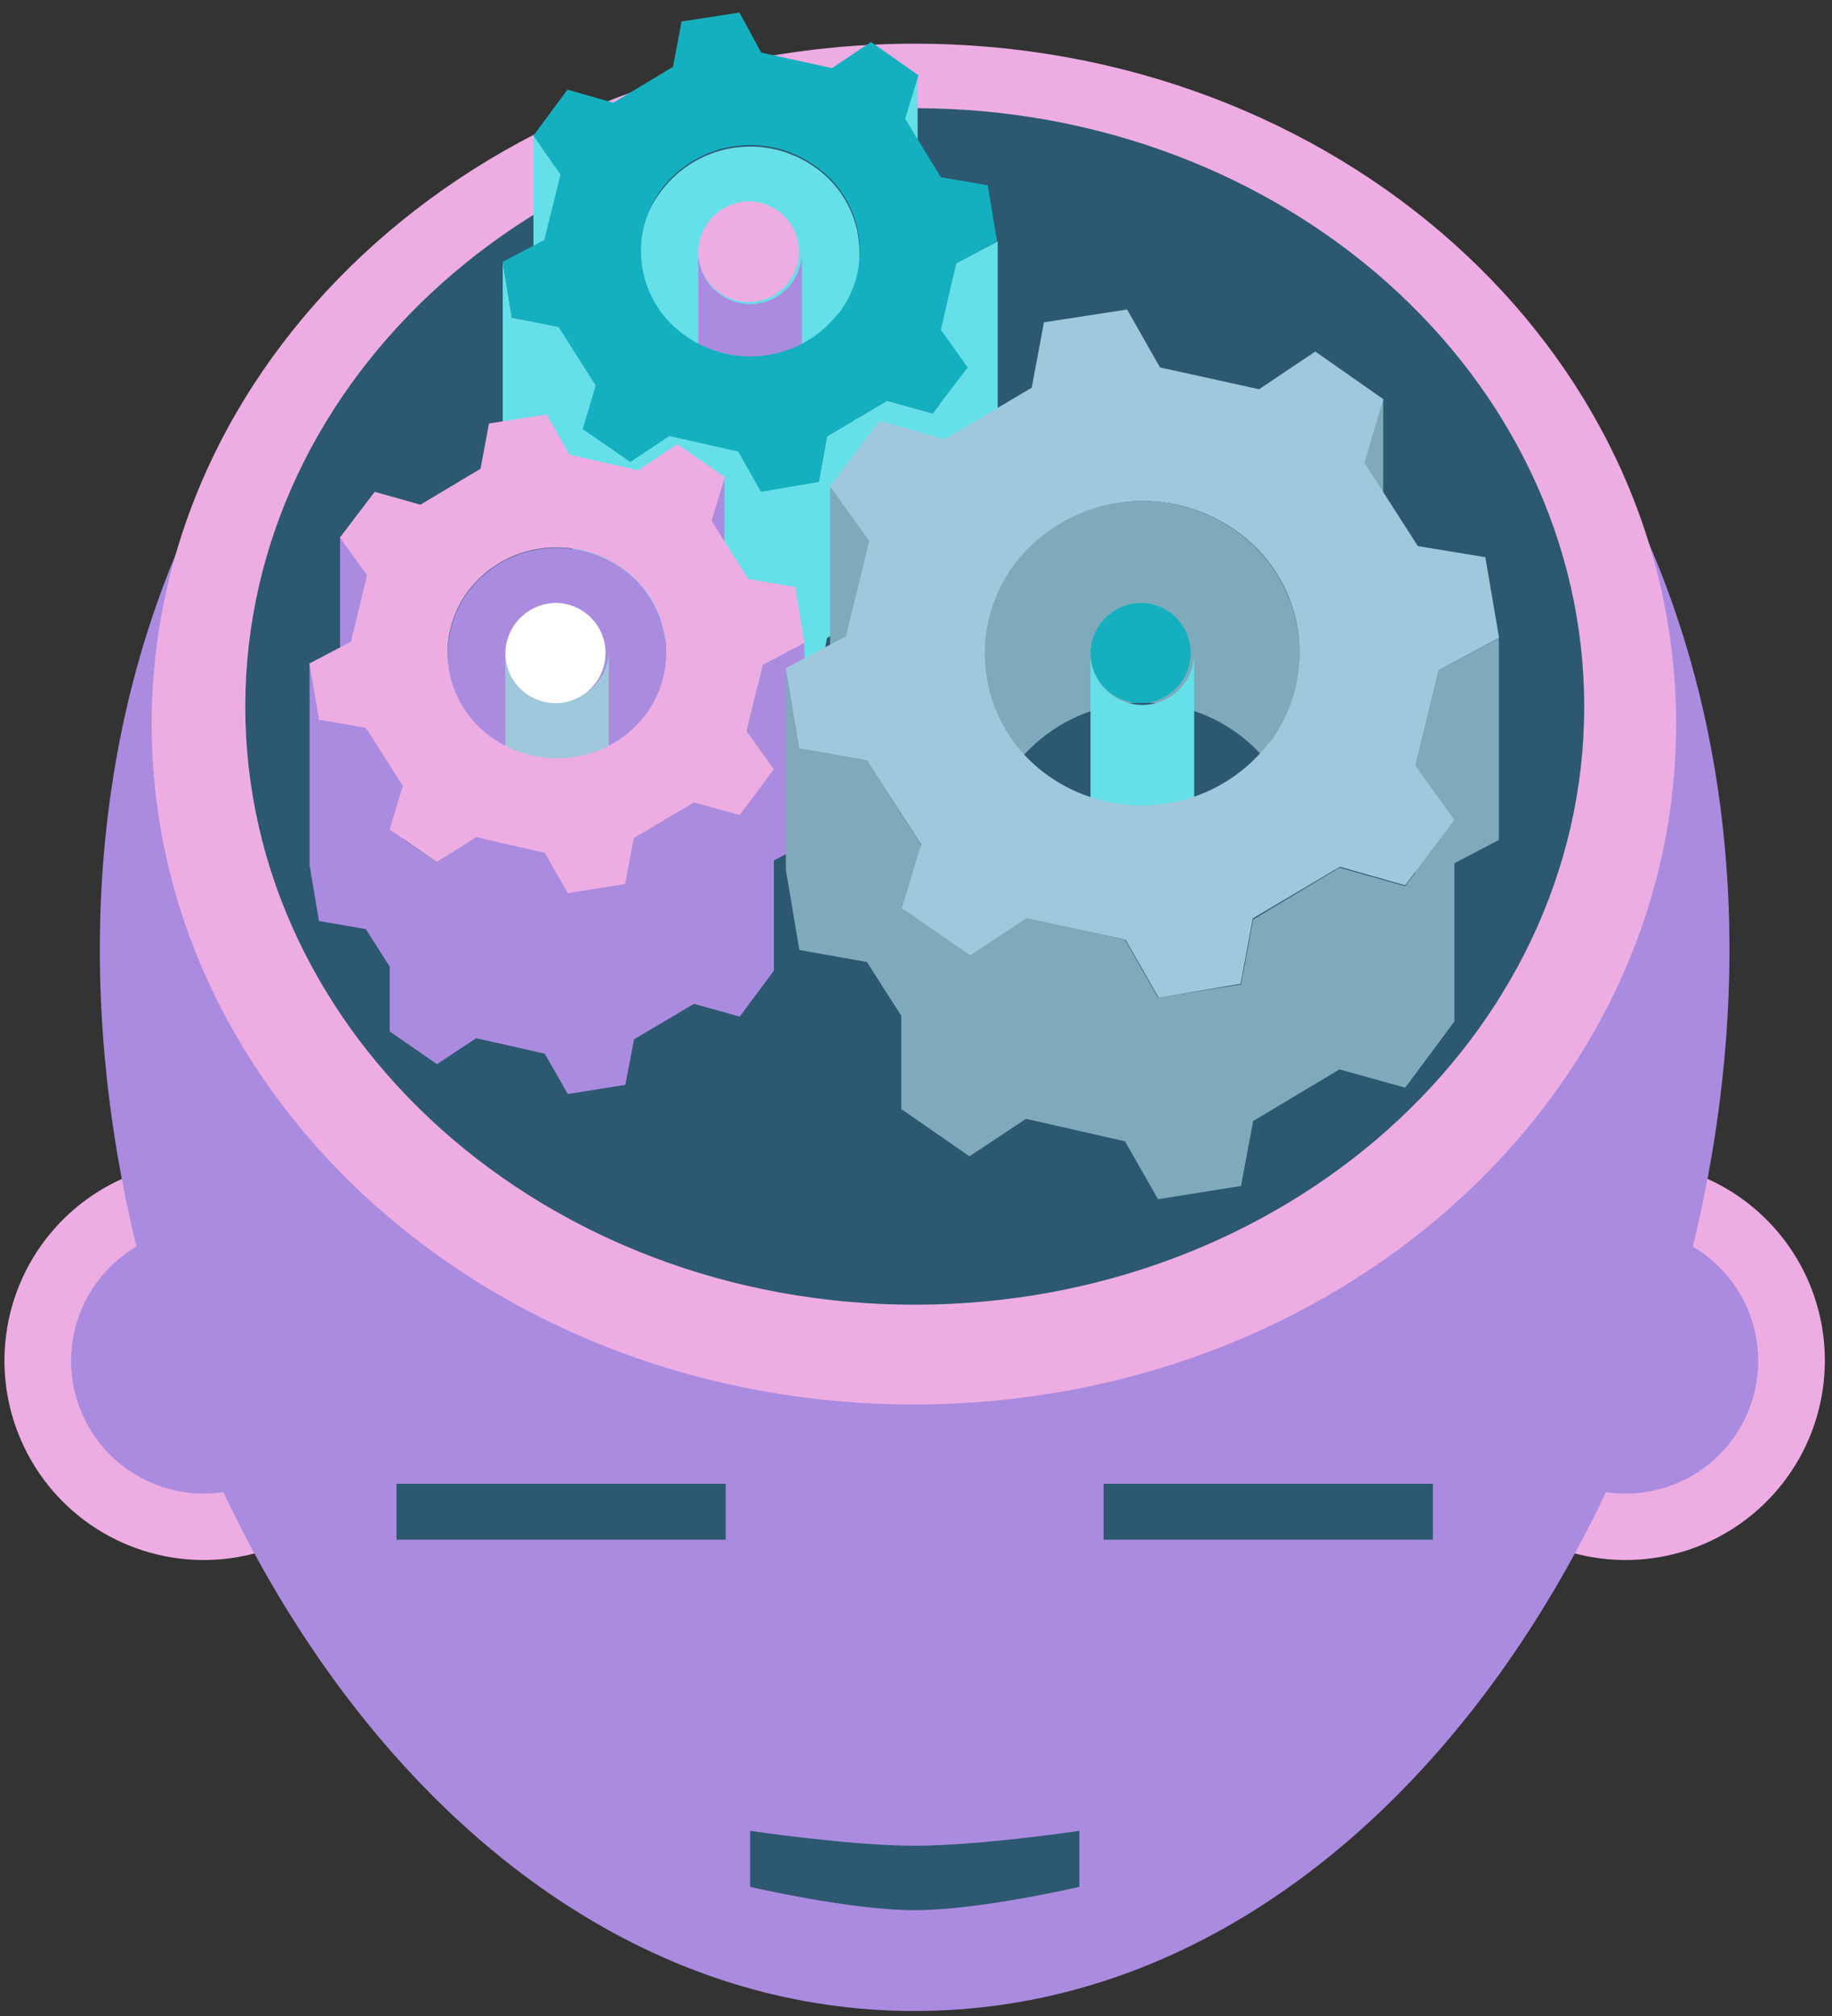 <svg width="100" height="110" viewBox="0 0 100 110" fill="none" xmlns="http://www.w3.org/2000/svg">
<rect x="0" y="0" width="100" height="110" fill="#333333" stroke="none"/>
<path d="M99.609 74.243C99.609 76.395 98.972 78.498 97.776 80.286C96.581 82.075 94.882 83.469 92.895 84.292C90.907 85.116 88.72 85.331 86.61 84.911C84.501 84.492 82.562 83.456 81.041 81.935C79.52 80.413 78.484 78.475 78.064 76.365C77.645 74.255 77.86 72.069 78.683 70.081C79.507 68.094 80.901 66.395 82.689 65.2C84.478 64.004 86.581 63.367 88.732 63.367C90.161 63.365 91.576 63.645 92.897 64.191C94.217 64.737 95.417 65.538 96.427 66.549C97.437 67.559 98.239 68.759 98.785 70.079C99.331 71.4 99.611 72.815 99.609 74.243Z" fill="#EDADE3"/>
<path d="M95.972 74.243C95.974 75.675 95.551 77.076 94.757 78.268C93.963 79.46 92.833 80.39 91.511 80.94C90.188 81.49 88.732 81.635 87.327 81.357C85.922 81.079 84.631 80.39 83.617 79.378C82.604 78.366 81.913 77.076 81.633 75.671C81.352 74.267 81.495 72.811 82.043 71.487C82.59 70.164 83.518 69.032 84.709 68.236C85.9 67.44 87.3 67.015 88.732 67.015C90.65 67.015 92.49 67.776 93.847 69.132C95.204 70.487 95.968 72.325 95.972 74.243Z" fill="#AB8BE0"/>
<path d="M21.997 74.243C21.997 76.395 21.359 78.498 20.164 80.286C18.969 82.075 17.27 83.469 15.283 84.292C13.295 85.116 11.108 85.331 8.998 84.911C6.888 84.492 4.95 83.456 3.429 81.935C1.908 80.413 0.872 78.475 0.452 76.365C0.032 74.255 0.248 72.069 1.071 70.081C1.894 68.094 3.289 66.395 5.077 65.2C6.866 64.004 8.969 63.367 11.12 63.367C14.005 63.367 16.771 64.512 18.811 66.552C20.851 68.592 21.997 71.359 21.997 74.243Z" fill="#EDADE3"/>
<path d="M18.359 74.243C18.362 75.675 17.939 77.076 17.145 78.268C16.351 79.46 15.221 80.39 13.898 80.94C12.576 81.49 11.12 81.635 9.715 81.357C8.31 81.079 7.019 80.39 6.005 79.378C4.991 78.366 4.301 77.076 4.02 75.671C3.74 74.267 3.883 72.811 4.43 71.487C4.978 70.164 5.906 69.032 7.097 68.236C8.287 67.44 9.687 67.015 11.12 67.015C13.038 67.015 14.877 67.776 16.235 69.132C17.592 70.487 18.356 72.325 18.359 74.243Z" fill="#AB8BE0"/>
<path d="M94.403 51.8C94.403 79.533 76.085 109.727 49.92 109.727C23.756 109.727 5.45 79.522 5.45 51.8C5.45 24.079 23.768 3.062 49.92 3.062C76.073 3.062 94.403 24.067 94.403 51.8Z" fill="#AB8BE0"/>
<path d="M39.614 80.96H21.641V84.014H39.614V80.96Z" fill="#2C5871"/>
<path d="M78.213 80.96H60.239V84.014H78.213V80.96Z" fill="#2C5871"/>
<path d="M58.919 102.952V99.897C58.919 99.897 53.453 100.711 49.926 100.711C46.405 100.71 40.946 99.897 40.946 99.897V102.952C40.946 102.952 46.404 104.228 49.926 104.228C53.454 104.228 58.919 102.952 58.919 102.952Z" fill="#2C5871"/>
<path d="M91.491 39.508C91.491 60.014 72.887 76.633 49.885 76.633C26.883 76.633 8.279 59.99 8.279 39.508C8.279 19.026 26.978 2.384 49.932 2.384C72.887 2.384 91.491 19.003 91.491 39.508Z" fill="#EDADE3"/>
<path d="M86.474 38.558C86.474 56.555 70.105 71.189 49.932 71.189C29.759 71.189 13.39 56.555 13.39 38.558C13.39 20.56 29.747 5.903 49.932 5.903C70.117 5.903 86.474 20.525 86.474 38.558Z" fill="#2C5871"/>
<path d="M50.087 4.107V15.103L49.361 17.516V6.509L50.087 4.107Z" fill="#65E0E9"/>
<path d="M46.914 13.76V24.756C46.911 23.832 46.683 22.923 46.25 22.107C45.817 21.291 45.192 20.593 44.429 20.072C43.404 19.368 42.19 18.99 40.946 18.991C40.01 18.977 39.083 19.186 38.242 19.599C37.401 20.012 36.67 20.619 36.108 21.368C35.356 22.33 34.939 23.511 34.919 24.732V13.76C34.937 12.543 35.355 11.365 36.108 10.408C37.055 9.155 38.451 8.317 40.003 8.071C41.554 7.825 43.141 8.19 44.429 9.088C45.193 9.606 45.818 10.302 46.251 11.116C46.684 11.93 46.912 12.838 46.914 13.76Z" fill="#65E0E9"/>
<path d="M43.775 13.76V24.768C43.775 25.518 43.477 26.238 42.946 26.768C42.416 27.299 41.696 27.597 40.946 27.597C40.196 27.597 39.476 27.299 38.945 26.768C38.415 26.238 38.117 25.518 38.117 24.768V13.76C38.117 14.51 38.415 15.23 38.945 15.761C39.476 16.291 40.196 16.589 40.946 16.589C41.696 16.589 42.416 16.291 42.946 15.761C43.477 15.23 43.775 14.51 43.775 13.76Z" fill="#AB8BE0"/>
<path d="M75.502 21.772V32.768L74.468 36.239V25.243L75.502 21.772Z" fill="#7EAABC"/>
<path d="M52.191 14.366L51.311 17.992V22.034L50.907 22.557L48.423 21.867L45.142 23.805L44.69 26.29L41.54 26.789L40.292 24.59L36.523 23.746L34.395 25.16L32.517 23.864V20.964L30.592 17.921V9.469L29.117 7.4V17.552L27.941 17.338L27.441 14.295V25.303L27.941 28.346L30.497 28.786L31.804 30.83V34.373L34.395 36.156L36.523 34.741L40.292 35.585L41.54 37.785L44.69 37.297L45.142 34.813L48.423 32.863L50.907 33.565L52.773 31.056V25.065L54.461 24.162V13.166L52.191 14.366Z" fill="#65E0E9"/>
<path d="M39.542 26.004V37.012L38.817 39.425V28.417L39.542 26.004Z" fill="#AB8BE0"/>
<path d="M47.448 29.511V40.507L45.309 37.535V26.527L47.448 29.511Z" fill="#7EAABC"/>
<path d="M36.368 35.633V46.641C36.364 45.717 36.136 44.809 35.703 43.993C35.27 43.177 34.646 42.478 33.884 41.957C32.592 41.07 31.008 40.712 29.46 40.958C27.912 41.203 26.517 42.033 25.563 43.277C24.84 44.249 24.448 45.429 24.445 46.641V35.633C24.45 34.421 24.841 33.242 25.563 32.269C26.131 31.523 26.864 30.919 27.706 30.506C28.549 30.094 29.475 29.883 30.413 29.891C31.656 29.893 32.87 30.27 33.896 30.973C34.651 31.495 35.27 32.191 35.7 33.002C36.13 33.812 36.36 34.715 36.368 35.633Z" fill="#AB8BE0"/>
<path d="M70.95 35.645V46.653C70.945 45.323 70.618 44.014 69.997 42.838C69.376 41.663 68.479 40.654 67.384 39.901C65.526 38.611 63.242 38.088 61.008 38.44C58.773 38.792 56.761 39.992 55.39 41.791C54.328 43.185 53.748 44.888 53.737 46.641V35.633C53.737 33.884 54.305 32.182 55.354 30.783C56.729 28.989 58.741 27.793 60.974 27.441C63.206 27.089 65.488 27.609 67.348 28.893C68.45 29.643 69.354 30.649 69.981 31.825C70.608 33.001 70.941 34.312 70.95 35.645Z" fill="#7EAABC"/>
<path d="M33.231 35.633V46.641C33.185 47.358 32.867 48.03 32.343 48.522C31.819 49.013 31.127 49.286 30.408 49.286C29.69 49.286 28.998 49.013 28.474 48.522C27.949 48.03 27.631 47.358 27.585 46.641V35.633C27.631 36.35 27.949 37.022 28.474 37.514C28.998 38.005 29.69 38.279 30.408 38.279C31.127 38.279 31.819 38.005 32.343 37.514C32.867 37.022 33.185 36.35 33.231 35.633Z" fill="#9FC8DD"/>
<path d="M65.185 35.633V46.641C65.185 47.391 64.887 48.111 64.356 48.641C63.825 49.172 63.106 49.47 62.356 49.47C61.605 49.47 60.886 49.172 60.355 48.641C59.824 48.111 59.526 47.391 59.526 46.641V35.633C59.526 36.383 59.824 37.103 60.355 37.633C60.886 38.164 61.605 38.462 62.356 38.462C63.106 38.462 63.825 38.164 64.356 37.633C64.887 37.103 65.185 36.383 65.185 35.633Z" fill="#65E0E9"/>
<path d="M43.906 35.062L41.636 36.274L40.756 39.9V43.954L40.376 44.465L37.879 43.775L34.61 45.713L34.135 48.197L30.996 48.697L29.736 46.498L25.992 45.642L23.852 47.056L21.986 45.772V42.86L20.048 39.829V31.365L18.562 29.308V39.448L17.409 39.246L16.898 36.203V47.199L17.409 50.254L19.965 50.694L21.273 52.738V56.281L23.852 58.064L25.992 56.649L29.736 57.493L30.996 59.693L34.135 59.193L34.61 56.709L37.879 54.771L40.376 55.472L42.242 52.964V46.949L43.906 46.07V35.062Z" fill="#AB8BE0"/>
<path d="M81.815 34.825L78.534 36.56L77.262 41.767V47.603L76.704 48.352L73.114 47.342L68.406 50.171L67.741 53.714L63.212 54.439L61.405 51.277L56.008 50.052L52.917 52.097L50.242 50.23V46.034L47.318 41.493L43.633 40.84L42.896 36.453V47.461L43.633 51.835L47.318 52.489L49.196 55.425V60.513L52.917 63.093L56.008 61.048L61.405 62.273L63.212 65.434L67.741 64.709L68.406 61.167L73.114 58.35L76.704 59.348L79.39 55.734V47.104L81.815 45.832V34.825Z" fill="#7EAABC"/>
<path d="M30.402 32.898C30.939 32.915 31.459 33.089 31.898 33.399C32.337 33.709 32.674 34.142 32.868 34.643C33.062 35.143 33.105 35.69 32.99 36.215C32.875 36.74 32.609 37.219 32.223 37.593C31.838 37.967 31.351 38.22 30.823 38.319C30.295 38.417 29.749 38.359 29.254 38.15C28.76 37.94 28.337 37.59 28.041 37.142C27.744 36.695 27.585 36.17 27.585 35.633C27.598 34.897 27.901 34.196 28.429 33.684C28.957 33.171 29.666 32.889 30.402 32.898Z" fill="white"/>
<path d="M40.946 10.99C41.484 11.007 42.006 11.181 42.446 11.491C42.886 11.802 43.225 12.235 43.42 12.736C43.616 13.238 43.66 13.786 43.547 14.313C43.434 14.839 43.168 15.321 42.784 15.697C42.399 16.074 41.912 16.329 41.383 16.431C40.854 16.533 40.307 16.478 39.81 16.271C39.312 16.065 38.887 15.717 38.586 15.27C38.285 14.824 38.122 14.299 38.117 13.76C38.118 13.392 38.193 13.027 38.336 12.688C38.48 12.349 38.689 12.042 38.952 11.784C39.216 11.526 39.527 11.323 39.87 11.187C40.212 11.051 40.578 10.984 40.946 10.99Z" fill="#EDADE3"/>
<path d="M52.191 14.367L51.359 17.992L52.821 20.049L50.907 22.557L48.423 21.868L45.142 23.805L44.69 26.29L41.54 26.837L40.292 24.637L36.535 23.793L34.407 25.208L31.804 23.413L32.517 21.035L30.497 17.85L27.941 17.327L27.441 14.284L29.712 13.095L30.592 9.529L29.117 7.401L30.972 4.892L33.48 5.606L36.737 3.644L37.201 1.172L40.363 0.684L41.552 2.872L45.415 3.716L47.543 2.289L50.134 4.108L49.409 6.485L51.359 9.671L53.915 10.111L54.426 13.166L52.191 14.367ZM45.784 17.101C46.249 16.489 46.584 15.788 46.769 15.041C46.953 14.295 46.982 13.519 46.855 12.76C46.728 12.002 46.448 11.278 46.03 10.632C45.613 9.986 45.068 9.433 44.428 9.005C43.14 8.107 41.553 7.742 40.002 7.988C38.45 8.234 37.054 9.072 36.107 10.325C35.651 10.935 35.323 11.633 35.144 12.374C34.965 13.115 34.938 13.885 35.066 14.636C35.194 15.388 35.474 16.106 35.888 16.746C36.302 17.386 36.841 17.936 37.474 18.361C38.763 19.255 40.347 19.618 41.897 19.375C43.447 19.131 44.843 18.3 45.795 17.053L45.784 17.101Z" fill="#14B0BF"/>
<path d="M78.534 36.56L77.262 41.779L79.39 44.739L76.704 48.305L73.138 47.295L68.383 50.112L67.717 53.678L63.247 54.439L61.44 51.277L56.043 50.088L52.953 52.133L49.232 49.553L50.278 46.07L47.318 41.494L43.633 40.84L42.896 36.453L46.177 34.718L47.449 29.511L45.309 26.527L47.996 22.961L51.562 23.972L56.317 21.154L56.983 17.588L61.523 16.887L63.319 20.049L68.727 21.238L71.794 19.181L75.515 21.784L74.481 25.255L77.393 29.796L81.078 30.403L81.827 34.801L78.534 36.56ZM69.334 40.483C69.99 39.602 70.461 38.597 70.718 37.529C70.975 36.461 71.013 35.352 70.83 34.269C70.647 33.186 70.246 32.151 69.651 31.227C69.057 30.303 68.282 29.509 67.372 28.893C65.512 27.609 63.23 27.089 60.997 27.441C58.765 27.793 56.753 28.989 55.378 30.783C54.719 31.663 54.246 32.667 53.986 33.734C53.726 34.802 53.684 35.911 53.864 36.995C54.044 38.079 54.442 39.115 55.033 40.042C55.624 40.968 56.396 41.765 57.303 42.385C58.774 43.401 60.52 43.945 62.308 43.942C63.662 43.949 64.999 43.64 66.212 43.04C67.426 42.439 68.482 41.564 69.298 40.483H69.334Z" fill="#9FC8DD"/>
<path d="M62.354 32.899C62.89 32.918 63.409 33.094 63.846 33.405C64.283 33.717 64.619 34.15 64.811 34.651C65.004 35.152 65.044 35.699 64.928 36.222C64.812 36.746 64.545 37.225 64.159 37.598C63.773 37.971 63.286 38.222 62.758 38.32C62.231 38.418 61.686 38.358 61.192 38.149C60.698 37.939 60.276 37.589 59.98 37.142C59.684 36.694 59.525 36.17 59.525 35.633C59.531 35.268 59.609 34.907 59.755 34.572C59.9 34.237 60.11 33.934 60.373 33.68C60.636 33.426 60.946 33.227 61.286 33.093C61.626 32.959 61.989 32.893 62.354 32.899Z" fill="#14B0BF"/>
<path d="M41.635 36.275L40.756 39.913L42.242 41.969L40.375 44.477L37.879 43.788L34.61 45.725L34.134 48.234L30.996 48.733L29.736 46.534L25.991 45.678L23.852 47.045L21.272 45.262L21.985 42.885L19.965 39.711L17.409 39.271L16.886 36.204L19.156 35.015L20.036 31.389L18.55 29.333L20.452 26.837L22.948 27.538L26.229 25.576L26.693 23.104L29.831 22.616L31.079 24.804L34.836 25.66L36.964 24.233L39.567 26.04L38.842 28.418L40.839 31.591L43.407 32.031L43.906 35.074L41.635 36.275ZM35.24 38.997C35.697 38.386 36.026 37.689 36.206 36.948C36.386 36.206 36.414 35.435 36.287 34.683C36.16 33.93 35.882 33.212 35.469 32.57C35.056 31.928 34.517 31.377 33.885 30.95C32.859 30.246 31.645 29.869 30.402 29.868C29.464 29.859 28.537 30.07 27.695 30.483C26.854 30.895 26.119 31.499 25.552 32.245C25.095 32.857 24.767 33.555 24.587 34.297C24.408 35.039 24.382 35.81 24.51 36.562C24.638 37.315 24.917 38.034 25.331 38.675C25.745 39.316 26.285 39.867 26.919 40.293C27.94 40.996 29.15 41.373 30.39 41.375C31.328 41.383 32.254 41.172 33.096 40.76C33.938 40.347 34.672 39.743 35.24 38.997Z" fill="#EDADE3"/>
</svg>
